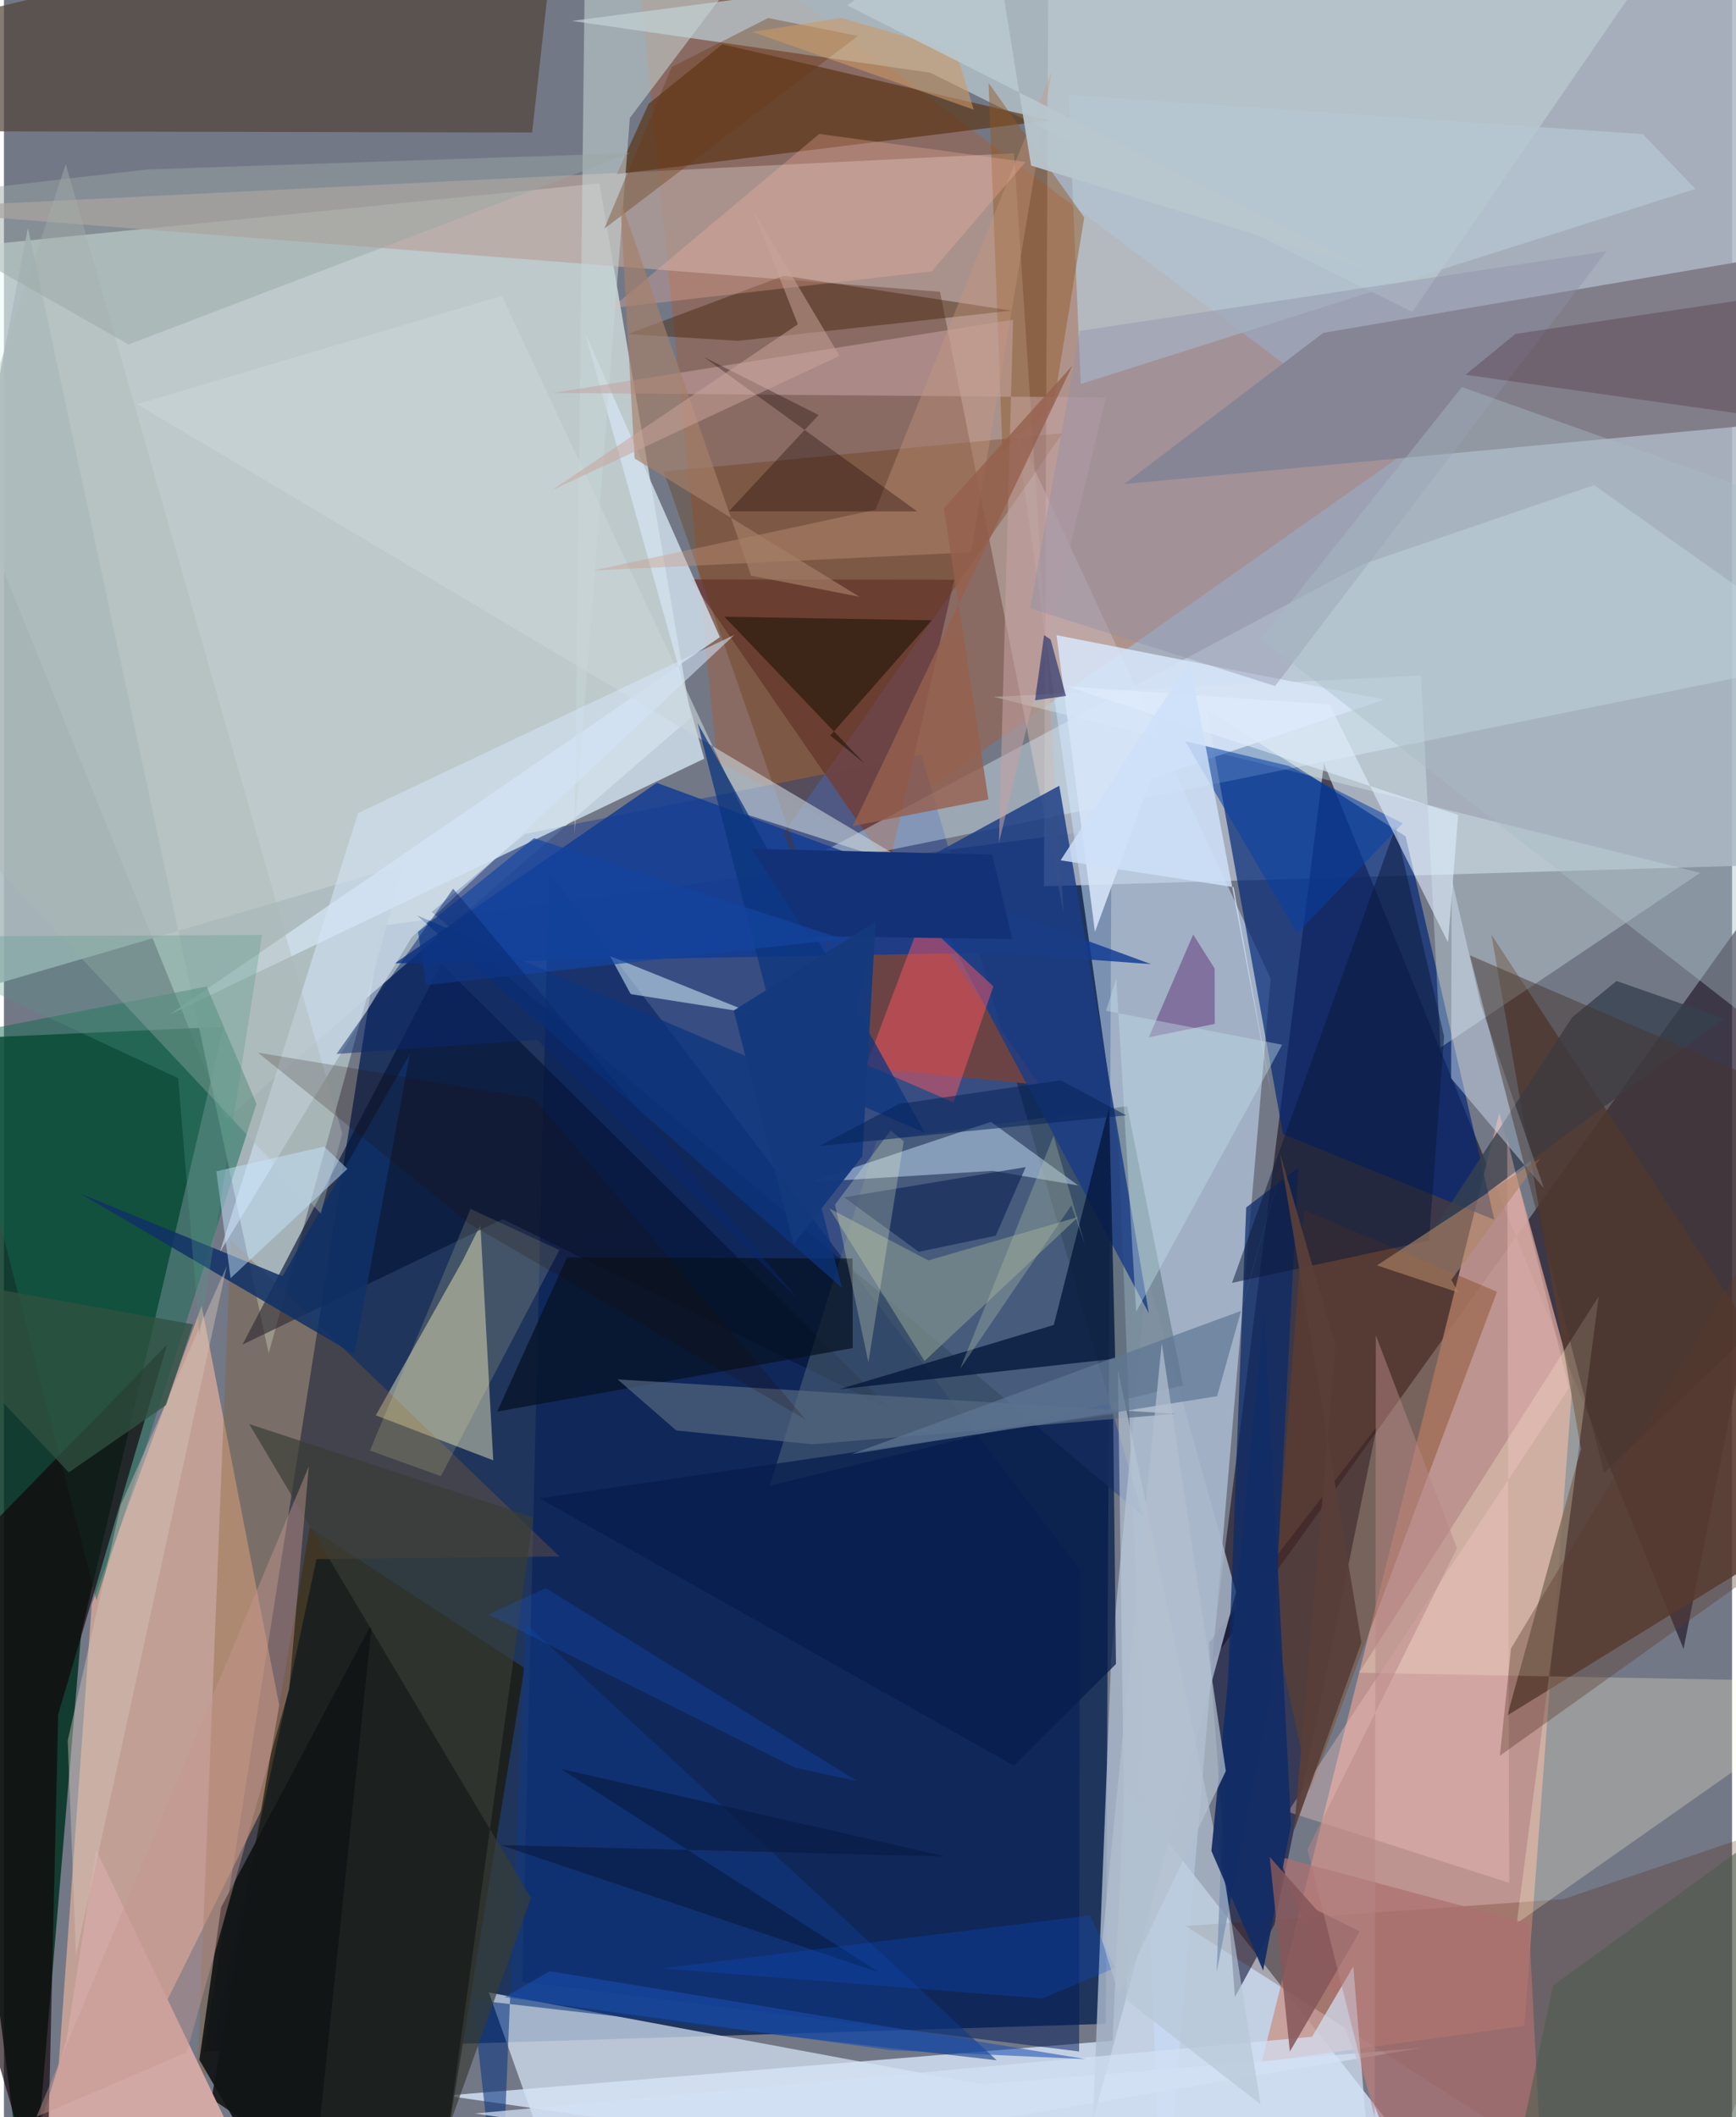 <svg xmlns="http://www.w3.org/2000/svg" width="228" height="278" viewBox="0 0 836 1024"><path fill="#737886" d="M0 0h836v1024H0z"/><path fill="#0a2351" fill-opacity=".784" d="M533.037 978.86l2.768-578.334-353.353 47.24-85.747 544.58z"/><path fill="#edfdf9" fill-opacity=".604" d="M107.48 541.511L-62 123.696l350.045-35.037L332.34 347.05z"/><path fill="#aeb8c5" fill-opacity=".855" d="M898 417.05V-56.136L505.456-62 503.1 428.662z"/><path fill="#2c2333" fill-opacity=".753" d="M583.763 804.415L898 365.954l-85.464 431.568L638.58 369.291z"/><path fill="#00301e" fill-opacity=".831" d="M106.176 496.629L-62 504.158 12.262 1086l25.077-295.8z"/><path fill="#cddcf0" fill-opacity=".882" d="M716.543 1086l-502.839-72.43L536.3 987.028l5.693-123.061z"/><path fill="#cadffc" fill-opacity=".537" d="M489.465 207.385l49.731 347.41L560.501 1086l52.305-612.669z"/><path fill="#c89991" fill-opacity=".863" d="M723.366 538.318l35.515 129.559-23.325 311.922-127.108 17.594z"/><path fill="#ffbda2" fill-opacity=".565" d="M42.472 776.001L20.198 1086l117.616-237.24-42.197-217.115z"/><path fill="#1c2120" d="M251.79 806.699l-103.86-67.964-47.495 276.366L205.99 1086z"/><path fill="#c84907" fill-opacity=".267" d="M302.17-62l374.954 281.496-262.759 185.206-69.453-36.688z"/><path fill="#002677" fill-opacity=".678" d="M678.089 404.513l42.94 185.45-102.26-41.41-37.03-205.385z"/><path fill="#3f548c" fill-opacity=".776" d="M551.005 733.322L443.81 365.01l-191.783 38.349-45.065 37.724z"/><path fill="#d4e3f4" fill-opacity=".725" d="M234.586 963.7l34.343 96.826 416.866-70.034-212.539 17.602z"/><path fill="#0a0c32" fill-opacity=".565" d="M614.604 930.854l49.572-240.862-81.31 104.742L595.5 965.92z"/><path fill="#817e8a" fill-opacity=".996" d="M854.545 204.853l19.533-84.124-235.83 40.275-96.303 73.12z"/><path fill="#adbbc0" fill-opacity=".875" d="M11.6 110.214L-62 492.971l255.264-74.647-65.209 236.243z"/><path fill="#6d4344" fill-opacity=".984" d="M500.966 524.678L332.173 280.265l127.535.122-53.534 235.08z"/><path fill="#514439" fill-opacity=".706" d="M255.51 64.082l-275.03-.573-38.542-46.931L269.6-62z"/><path fill="#b9c8cd" fill-opacity=".749" d="M448.105 35.157l233.193 115.727L827.844-62l-553.14 72.113z"/><path fill="#573c31" fill-opacity=".839" d="M762.886 700.783l-43.298-248.705L898 724.385 727.3 829.69z"/><path fill="#b7a39c" fill-opacity=".706" d="M488.66 74.148l24.035 367.731-59.85-300.773-509.552-39.94z"/><path fill="#ddf0fe" fill-opacity=".392" d="M886.777 317.972L378.843 421.17l278.365-148.192 112.082-38.33z"/><path fill="#b1b3a0" fill-opacity=".675" d="M179.89 684.562l42.095-75.003 8.503-17.128 6.216 113.873z"/><path fill="#001b59" fill-opacity=".51" d="M263.596 421.772l-12.882 536.674 269.41 33.79.306-233.055z"/><path fill="#4f1c00" fill-opacity=".235" d="M571.65 931.523l238.964 152.812L898 869.855 754.523 918.53z"/><path fill="#d1e1ef" fill-opacity=".812" d="M80.012 490.811l266.325-182.64-65.278-147.354 57.71 206.128z"/><path fill="#5a3415" fill-opacity=".678" d="M296.433 84.224l15.461-34.046L347.527 21.4l158.228 36.847z"/><path fill="#aab9cc" fill-opacity=".816" d="M552.981 616.599l-17.37 186.094-8.808 223.057 69.247-255.696z"/><path fill="#103b93" fill-opacity=".82" d="M315.814 378.647l239.09 87.669-76.112-5.566-289.72 5.18z"/><path fill="#051437" fill-opacity=".643" d="M115.378 650.346l125.92-60.712 187.989 92.295-217.672-215.736z"/><path fill="#566d78" fill-opacity=".502" d="M543.381 535.019l-121.214 16.797L370.473 718.6l199.959-48.537z"/><path fill="#10684d" fill-opacity=".482" d="M98.072 477.14l-123.05 24.045 69.733 272.813 77.4-240.102z"/><path fill="#fffbda" fill-opacity=".263" d="M771.487 627.042l-39.669 303.231L898 813.631l-242.406-4.57z"/><path fill="#e6ffff" fill-opacity=".298" d="M478.792 337.048l341.832 85.102-125.695 84.545-9.447-179.977z"/><path fill="#89602f" fill-opacity=".341" d="M151.179 754.09l117.538-1.285-159.034-153.09-17.094 427.459z"/><path fill="#d2a8a4" d="M-.8 1086l31.036-99.184 14.36-92.09L136.038 1086z"/><path fill="#36414f" fill-opacity=".788" d="M832.136 492.64L690.281 596.845l68.405-104.833 21.432-17.53z"/><path fill="#1b3d85" fill-opacity=".831" d="M360.312 461.983l150.214-81.952 43.34 255.167-106.163-199.16z"/><path fill="#110005" fill-opacity=".639" d="M-62 795.144l82.475 281.163 5.772-247.125L78.903 650.33z"/><path fill="#c9e4f8" fill-opacity=".478" d="M478.366 566.292l-88.352 5.498 87.438-29.191 42.283 30.784z"/><path fill="#7d4117" fill-opacity=".384" d="M613.797 782.979l15.133-197.785 93.354 39.596L631.81 866z"/><path fill="#fe5661" fill-opacity=".482" d="M478.648 477.057l-19.306 56.148-42.087-18.233 26.438-70.249z"/><path fill="#b6c7d2" fill-opacity=".733" d="M515.001 45.817l277.846 19.067 25.418 26.482-297.362 94.39z"/><path fill="#c7d5d5" fill-opacity=".553" d="M276.044 403.337L281.009-12.5 392.704-62 302.788 57.067z"/><path fill="#0a2b6c" fill-opacity=".725" d="M613.037 817.612l-26.383 136.41 14.303-370.023 25.202-19.203z"/><path fill="#deebfe" fill-opacity=".412" d="M700.353 425.017l14.223 61.384 30.425 88.303-44.91-53.198z"/><path fill="#103982" fill-opacity=".588" d="M252.24 785.177L239.963 1086 226.87 967.233l253.403 29.255z"/><path fill="#061a3d" fill-opacity=".804" d="M537.588 657.15l-133.444 14.792 103.732-31.103 26.768-105.326z"/><path fill="#613000" fill-opacity=".298" d="M319.197 228.067l84.689 242.64-26.73-67.753 135.002-193.408z"/><path fill="#cad5d8" fill-opacity=".592" d="M64.35 195.488l176.508-52.425 117.33 250.54 85.883 27.443z"/><path fill="#051122" fill-opacity=".71" d="M410.493 608.682l-138.11-.518-33.754 74.559 171.982-30.71z"/><path fill="#d3f1fa" fill-opacity=".545" d="M302.99 480.445l-9.746-18.004 68.786 27.63-58.587-9.215z"/><path fill="#915724" fill-opacity=".459" d="M483.042 218.074l-6.718-177.96 46.3 65.066-14.979 91.257z"/><path fill="#d7e4f8" fill-opacity=".875" d="M509.201 307.207l18.59 143.473 27.188-74.204 112.787-38.12z"/><path fill="#0b367f" fill-opacity=".737" d="M199.735 442.693l205.666 180.165-69.836-273.075 109.863 198.036z"/><path fill="#3f1e01" fill-opacity=".408" d="M377.386 133.343l-75.588 28.236 53.314 3.276 132.262-14.606z"/><path fill="#c5a2a3" fill-opacity=".549" d="M265.505 190.042l222.682-35.4-6.856 253.072 51.821-215.47z"/><path fill="#fccccb" fill-opacity=".318" d="M621.16 876.325l107.047 34.346-.97-359.844 29.89 120.554z"/><path fill="#d5e5f8" fill-opacity=".561" d="M197.29 453.314l-92.956 152.553 67.007-212.618 181.974-86.147z"/><path fill="#0a1838" fill-opacity=".502" d="M673.25 400.015l-79.154 220.473 95.298-20.547 7.316-98.598z"/><path fill="#111414" fill-opacity=".918" d="M146.594 1086l-52.042-89.729 10.484-73.767 72.95-137.412z"/><path fill="#ad706f" fill-opacity=".718" d="M670.211 1036.964l-53.497-139.05 121.033 32.543 7.94 155.543z"/><path fill="#899a8e" fill-opacity=".604" d="M519.732 588.58l-72.56 21.056-47.862-25.154 46.032 73.794z"/><path fill="#0840a4" fill-opacity=".549" d="M621.447 370.42l55.273 27.78-51.065 53.147-54.224-92.876z"/><path fill="#061d4d" fill-opacity=".737" d="M259.117 724.693l277.477-40.663 1.353 120.81-49.426 49.11z"/><path fill="#d2e0f3" fill-opacity=".722" d="M663.772 1086l-10.989-134.882-19.952 33.98-405.132 37.118z"/><path fill="#566a80" fill-opacity=".675" d="M566.679 683.792l-175.563 14.766-65.878-6.698-28.378-24.702z"/><path fill="#dfecfd" fill-opacity=".6" d="M698.6 455.815l4.907-61.637-189.49-62.293 127.281 8.86z"/><path fill="#120f01" fill-opacity=".51" d="M348.576 298.296l100.216 1.725-49.03 55.733 16.671 13.609z"/><path fill="#8e90a7" fill-opacity=".4" d="M520.47 160.054l254.836-38.566L614.92 331.812l-118.446-37.603z"/><path fill="#a9bdc4" fill-opacity=".412" d="M898 534.593l-31.378-289.998-161.281-57.379-97.19 121.91z"/><path fill="#103166" fill-opacity=".851" d="M169.48 655.007l26.876-145.17-61.614 107.42-97.412-39.764z"/><path fill="#cb9981" fill-opacity=".361" d="M467.894 267.115l-182.977 8.85 136.694-29.41 85.263-211.88z"/><path fill="#ffb9a7" fill-opacity=".278" d="M394.423 64.779L293.9 149.016l154.866-17.765 45.47-52.927z"/><path fill="#aeb8b4" fill-opacity=".38" d="M153.275 586.947l10.373-38.631L29.912 79.363-62 357.338z"/><path fill="#5c2b75" fill-opacity=".471" d="M585.757 495.216l-.071-26.803-10.37-16.4-21.453 49.693z"/><path fill="#383c35" fill-opacity=".682" d="M256.008 733.866l-40.886 295.077 39.825-110.881L118.64 688.769z"/><path fill="#b7c6d6" fill-opacity=".651" d="M538.878 662.347l4.326 305.171 64.717 50.272-16.918-105.564z"/><path fill="#c6e6ff" fill-opacity=".478" d="M109.655 618.186l-6.936-51.667 52.192-11.96 11.252 10.786z"/><path fill="#c59890" fill-opacity=".439" d="M88.397 992.64l49.596-175.705 9.502-107.747-131.8 314.644z"/><path fill="#95604d" fill-opacity=".804" d="M410.647 399.52l65.594-12.86-21.524-140.877 62.123-68.92z"/><path fill="#092252" fill-opacity=".584" d="M494.297 564.472l-87.864 14.608 36.108 26.393 37.26-7.8z"/><path fill="#4f323c" fill-opacity=".349" d="M856.76 142.722l31.076 64.18-180.789-25.646 24.208-19.76z"/><path fill="#c0dde6" fill-opacity=".416" d="M533.127 488.887l85.224 16.423-70.626 129.182-9.608-161.217z"/><path fill="#f3f2a5" fill-opacity=".165" d="M225.71 584.712L177.072 701.6l34.304 12.345L268.682 604.6z"/><path fill="#6a3912" fill-opacity=".361" d="M369.662 8.725l-46.61 23.684-32.639 78.219L413.15 17.381z"/><path fill="#ae8567" fill-opacity=".608" d="M664.259 612.016l79.15-51.93-43.216 58.953 3.46 6.117z"/><path fill="#9aa7a4" fill-opacity=".475" d="M60.295 166.588L-62 97.088l131.355-15.13 233.59-7.908z"/><path fill="#160001" fill-opacity=".322" d="M394.096 200.74l-43.444 46.59 91.165.028-103.37-74.765z"/><path fill="#46362f" fill-opacity=".478" d="M774.151 712.406L898 593.93l-4.21-52.391L709.2 462.07z"/><path fill="#cee1f9" fill-opacity=".831" d="M573.58 319.848l39.887 211.273-18.603-102.037-83.695-12.97z"/><path fill="#133177" d="M361.699 410.505l27.414 42.295 98.723 1.398-9.716-40.856z"/><path fill="#f9fece" fill-opacity=".247" d="M428.951 546.756l-26.896 35.851 16.137 76.25 17.09-106.844z"/><path fill="#081a41" fill-opacity=".616" d="M240.268 892.403l215.447 5.542-186.426-42.43 154.38 98.555z"/><path fill="#0953d6" fill-opacity=".263" d="M502.289 966.59l35.241-14.816-12.165-25.347-206.85 25.6z"/><path fill="#132d65" fill-opacity=".941" d="M622.672 882.628l-13.522 70.5-25.027-57.906 25.603-263.004z"/><path fill="#143a7d" fill-opacity=".976" d="M382.019 601.789l33.237-42.607 6.41-113.335-68.646 42.903z"/><path fill="#b0c0a7" fill-opacity=".337" d="M522.843 601.732l-15.074-52.345-45.24 112.74 53.861-79.15z"/><path fill="#d3c3b8" fill-opacity=".435" d="M107.847 612.242l-51.404 115.77-25.597 113.852 4 103.874z"/><path fill="#85565a" fill-opacity=".851" d="M655.909 934.159l-20.76-10.302-22.834-25.72 9.782 94.095z"/><path fill="#333a6f" fill-opacity=".714" d="M503.183 307.219l-4.382 31.484 14.962-2.097-7.427-27.325z"/><path fill="#5e7695" fill-opacity=".694" d="M410.006 703.335l188.364-69.258 24.872-88.057-36.37 129.271z"/><path fill="#a68069" fill-opacity=".651" d="M413.852 288.638l-108.754-66.896-7.026-125.403 63.386 182.085z"/><path fill="#5a3b2c" fill-opacity=".369" d="M723.69 849.18l5.379-51.878L898 516.759v207.939z"/><path fill="#cc9965" fill-opacity=".576" d="M460.504 24.677L405.09 8.645l-43.046 6.774 107.1 37.603z"/><path fill="#042458" fill-opacity=".525" d="M542.938 539.452l-148.544 14.841 38.703-20.37 78.064-11.408z"/><path fill="#b68786" fill-opacity=".494" d="M702.904 748.767l-39.208-102.888-.595 378.199-32.475-129.569z"/><path fill="#1168f9" fill-opacity=".2" d="M234.306 780.86l148.177 74.08 30.331 6.524-150.694-93.39z"/><path fill="#305141" fill-opacity=".757" d="M78.397 679.605l13.06-39.04L-62 613.047l93.377 99.099z"/><path fill="#1345a1" fill-opacity=".671" d="M405.81 454.15L204.311 476.5l-4.005-25.734 56.125-45.363z"/><path fill="#4d5d4e" fill-opacity=".569" d="M722.711 1086L898 1081.936V852.418L749.392 960.326z"/><path fill="#529987" fill-opacity=".298" d="M94.56 646.176l30.32-193.97-186.88.881 146.28 68.378z"/><path fill="#b2bfcf" fill-opacity=".725" d="M531.355 938.907l28.762-289.223L591.1 856.607l-51.754 108.31z"/><path fill="#1a4fb1" fill-opacity=".553" d="M264.022 953.394l259.273 42.535-94.256-4.316-186.824-25.65z"/><path fill="#b8c6ce" fill-opacity=".933" d="M660.327 130.319L407.993 2.627l68.26-50.053 20.646 127.514z"/><path fill="#1e0d00" fill-opacity=".2" d="M224.772 591.63l-101.873-82.514 133.54 22.09 131.285 155.32z"/><path fill="#c9a49a" fill-opacity=".514" d="M404.232 172.125l-139.23 65.016 119.085-80.292-21.923-55.569z"/><path fill="#593e39" fill-opacity=".933" d="M624.18 885.08l32.53-90.756-39.53-237.027 26.963 93.461z"/><path fill="#09286c" fill-opacity=".49" d="M384.165 628.48l-126.26-125.54-97.02 6.818 56.409-79.91z"/></svg>